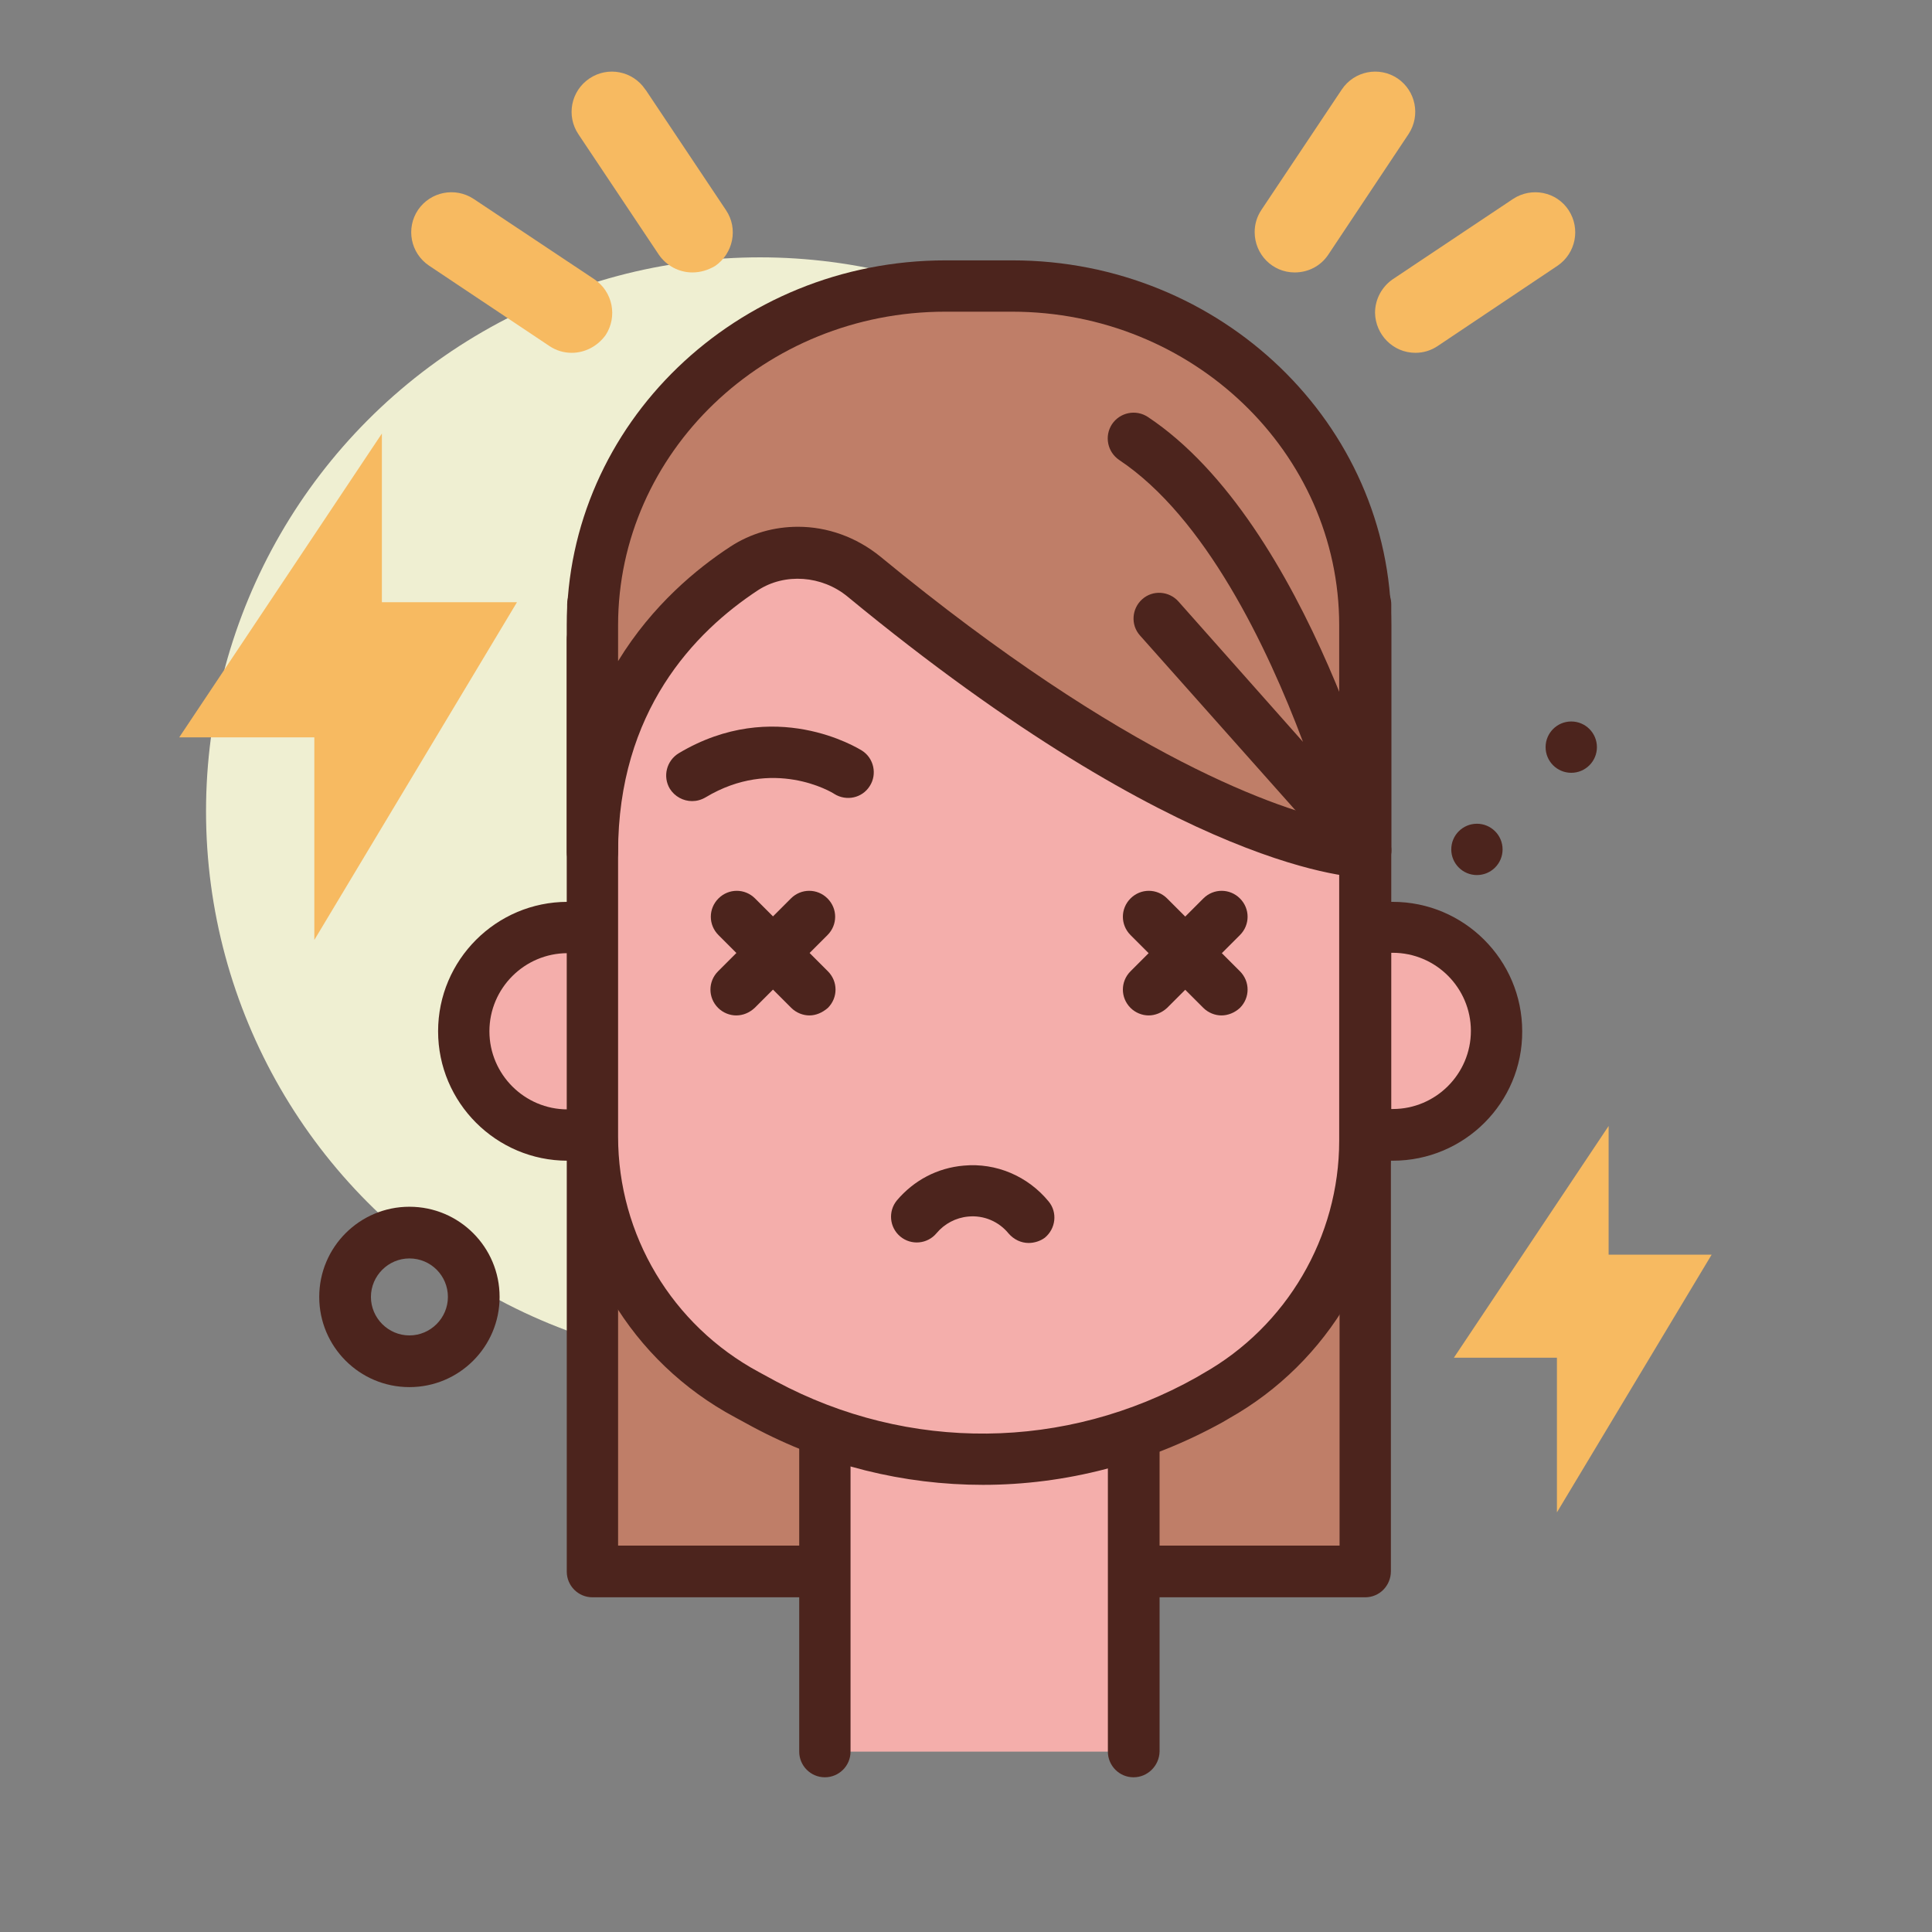 <?xml version="1.0" encoding="utf-8"?>
<!-- Generator: Adobe Illustrator 23.0.3, SVG Export Plug-In . SVG Version: 6.00 Build 0)  -->
<svg version="1.1" id="headache" xmlns="http://www.w3.org/2000/svg" xmlns:xlink="http://www.w3.org/1999/xlink" x="0px" y="0px"
	 viewBox="0 0 512 512" style="enable-background:new 0 0 512 512;" xml:space="preserve">
<rect x="0" y="0" width="512" height="512" fill="#808080" stroke="none"/>
<style type="text/css">
	.st0{fill:#EFEFD2;}
	.st1{fill:#F4AEAB;}
	.st2{fill:#4C241D;}
	.st3{fill:#BF7E68;}
	.st4{fill:#F7BA61;}
</style>
<circle class="st0" cx="201.4" cy="215" r="146.8"/>
<g>
	<path class="st1" d="M369.1,300.8h-7.3v-55h7.3c15.2,0,27.5,12.3,27.5,27.5C396.6,288.4,384.3,300.8,369.1,300.8z"/>
	<path class="st2" d="M369.1,307.6h-7.3c-3.8,0-6.8-3.1-6.8-6.8v-55c0-3.8,3.1-6.8,6.8-6.8h7.3c18.9,0,34.3,15.4,34.3,34.3
		C403.5,292.2,388.1,307.6,369.1,307.6L369.1,307.6z M368.6,293.9h0.5c11.4,0,20.7-9.3,20.7-20.7c0-11.4-9.3-20.7-20.7-20.7h-0.5
		V293.9z"/>
</g>
<g>
	<path class="st1" d="M150.4,245.8h7.3v55h-7.3c-15.2,0-27.5-12.3-27.5-27.5S135.2,245.8,150.4,245.8z"/>
	<path class="st2" d="M157.7,307.6h-7.3c-18.9,0-34.3-15.4-34.3-34.3s15.4-34.3,34.3-34.3h7.3c3.8,0,6.8,3.1,6.8,6.8v55
		C164.5,304.5,161.5,307.6,157.7,307.6z M150.4,252.6c-11.4,0-20.7,9.3-20.7,20.7c0,11.4,9.3,20.7,20.7,20.7h0.5v-41.3H150.4z"/>
</g>
<g>
	<path class="st3" d="M157,169.5h204.8v246.9H157V169.5z"/>
	<path class="st2" d="M361.8,423.3H157c-3.8,0-6.8-3.1-6.8-6.8V169.5c0-3.8,3.1-6.8,6.8-6.8h204.8c3.8,0,6.8,3.1,6.8,6.8v246.9
		C368.6,420.2,365.6,423.3,361.8,423.3z M163.8,409.6H355V176.3H163.8V409.6z"/>
</g>
<g>
	<path class="st1" d="M218.5,464.2v-88.7h81.9v88.7"/>
	<path class="st2" d="M300.4,471c-3.8,0-6.8-3.1-6.8-6.8v-81.9h-68.2v81.9c0,3.8-3.1,6.8-6.8,6.8c-3.8,0-6.8-3.1-6.8-6.8v-88.7
		c0-3.8,3.1-6.8,6.8-6.8h81.9c3.8,0,6.8,3.1,6.8,6.8v88.7C307.2,468,304.1,471,300.4,471z"/>
</g>
<g>
	<path class="st1" d="M322.3,369.9l-1.8,1c-36.5,20.6-81,21-118,1.2l-4.6-2.5c-25.2-13.5-40.9-39.8-40.9-68.4v-141l68.3-50.9
		l136.5,50.9v142.1C361.8,330.3,346.7,356.1,322.3,369.9z"/>
	<path class="st2" d="M260.5,393.5c-21,0-41.9-5.1-61.1-15.4l-4.6-2.5c-27.5-14.7-44.5-43.2-44.5-74.4v-141c0-2.2,1-4.2,2.7-5.5
		l68.3-50.9c1.9-1.4,4.3-1.7,6.5-0.9l136.5,50.9c2.7,1,4.4,3.5,4.4,6.4v142.1c0,30.5-16.5,58.7-43,73.6c0,0,0,0,0,0l-1.7,1
		C304.1,387.9,282.3,393.5,260.5,393.5L260.5,393.5z M163.8,163.6v137.6c0,26.1,14.3,50,37.3,62.4l4.6,2.5
		c35.1,18.8,76.7,18.4,111.4-1.1l1.7-1c22.2-12.5,36.1-36.2,36.1-61.7V164.9l-128.6-48L163.8,163.6z M322.3,369.9L322.3,369.9
		L322.3,369.9z"/>
</g>
<g>
	<path class="st3" d="M157,225.8v-60.1c0-49.7,41.9-89.9,93.5-89.9h17.7c51.7,0,93.5,40.3,93.5,89.9v60.1c0,0-44.3,0-132.8-73
		c-9-7.5-22-8.5-31.8-2.1C180.1,161.9,157,184.6,157,225.8L157,225.8z"/>
	<path class="st2" d="M361.8,232.6c-1.9,0-47.8-0.8-137.2-74.5c-6.8-5.6-16.6-6.3-23.7-1.7c-16.9,11.1-37.1,32.1-37.1,69.4
		c0,3.8-3.1,6.8-6.8,6.8c-3.8,0-6.8-3.1-6.8-6.8v-60.1c0-53.3,45-96.7,100.4-96.7h17.7c55.3,0,100.4,43.4,100.4,96.7v60.1
		C368.6,229.5,365.6,232.6,361.8,232.6z M211.5,139.6c7.7,0,15.4,2.7,21.8,7.9c65.6,54,106.3,67.2,121.6,70.4v-52.2
		c0-45.8-38.9-83.1-86.7-83.1h-17.7c-47.8,0-86.7,37.3-86.7,83.1v9.5c9.1-14.9,21-24.6,29.7-30.3C199,141.3,205.2,139.6,211.5,139.6
		L211.5,139.6z"/>
</g>
<g>
	<path class="st2" d="M183.4,212.3c-2.3,0-4.6-1.2-5.9-3.3c-1.9-3.2-0.9-7.4,2.4-9.4c25.3-15.1,47.5-1.3,48.5-0.7
		c3.2,2,4.1,6.3,2.1,9.4c-2,3.2-6.2,4.1-9.4,2.1c-0.7-0.5-16.3-9.8-34.1,0.9C185.8,212,184.6,212.3,183.4,212.3L183.4,212.3z"/>
	<path class="st2" d="M272.6,329.4c-2,0-3.9-0.9-5.3-2.5c-2.6-3.2-6.6-4.9-10.7-4.5c-3.3,0.3-6.3,1.9-8.4,4.4
		c-2.4,2.9-6.7,3.3-9.6,0.9c-2.9-2.4-3.3-6.7-0.9-9.6c4.5-5.3,10.7-8.6,17.7-9.2c8.6-0.8,17,2.8,22.5,9.5c2.4,2.9,1.9,7.2-1,9.6
		C275.7,328.9,274.1,329.4,272.6,329.4L272.6,329.4z"/>
	<path class="st2" d="M361.8,232.1c-1.9,0-3.8-0.8-5.1-2.3l-54.6-61.4c-2.5-2.8-2.2-7.1,0.6-9.6c2.8-2.5,7.1-2.2,9.6,0.6l33,37.2
		c-9.5-25.3-25.9-59.5-48.7-74.7c-3.1-2.1-4-6.3-1.9-9.5c2.1-3.1,6.3-4,9.5-1.9c42.7,28.4,63.4,109.8,64.3,113.2
		c0.8,3-0.7,6.2-3.4,7.7C364,231.9,362.9,232.1,361.8,232.1z"/>
	<circle class="st2" cx="416.4" cy="198" r="6.8"/>
	<circle class="st2" cx="391.4" cy="225.1" r="6.8"/>
	<path class="st2" d="M108.5,367.6c-13.2,0-23.9-10.7-23.9-23.9c0-13.2,10.7-23.9,23.9-23.9s23.9,10.7,23.9,23.9
		C132.4,356.9,121.7,367.6,108.5,367.6z M108.5,333.5c-5.6,0-10.2,4.6-10.2,10.2s4.6,10.2,10.2,10.2s10.2-4.6,10.2-10.2
		S114.2,333.5,108.5,333.5z"/>
</g>
<path class="st4" d="M47.5,195.4h35.8v53.7l53.7-89.5h-35.8v-44.7L47.5,195.4z"/>
<path class="st4" d="M385.3,359.8h27.3v41l41-68.3h-27.3v-34.1L385.3,359.8z"/>
<path class="st2" d="M323.7,269.1c-1.7,0-3.5-0.7-4.8-2l-19.3-19.3c-2.7-2.7-2.7-7,0-9.7s7-2.7,9.7,0l19.3,19.3c2.7,2.7,2.7,7,0,9.7
	C327.2,268.4,325.4,269.1,323.7,269.1z"/>
<path class="st2" d="M304.4,269.1c-1.7,0-3.5-0.7-4.8-2c-2.7-2.7-2.7-7,0-9.7l19.3-19.3c2.7-2.7,7-2.7,9.7,0c2.7,2.7,2.7,7,0,9.7
	l-19.3,19.3C307.9,268.4,306.1,269.1,304.4,269.1z"/>
<path class="st2" d="M214.5,269.1c-1.7,0-3.5-0.7-4.8-2l-19.3-19.3c-2.7-2.7-2.7-7,0-9.7c2.7-2.7,7-2.7,9.7,0l19.3,19.3
	c2.7,2.7,2.7,7,0,9.7C217.9,268.4,216.2,269.1,214.5,269.1L214.5,269.1z"/>
<path class="st2" d="M195.1,269.1c-1.7,0-3.5-0.7-4.8-2c-2.7-2.7-2.7-7,0-9.7l19.3-19.3c2.7-2.7,7-2.7,9.7,0c2.7,2.7,2.7,7,0,9.7
	L200,267.1C198.6,268.4,196.9,269.1,195.1,269.1z"/>
<path class="st4" d="M151.5,93.5c-2.1,0-4.1-0.6-5.9-1.8l-31.9-21.3c-4.9-3.3-6.2-9.9-2.9-14.8c3.3-4.8,9.8-6.1,14.7-2.9L157.5,74
	c4.9,3.3,6.2,9.9,3,14.8C158.4,91.7,155.1,93.5,151.5,93.5L151.5,93.5z"/>
<path class="st4" d="M183.5,72.2c-3.6,0-6.9-1.8-8.9-4.7l-21.3-31.9c-3.3-4.9-2-11.5,2.9-14.8c4.9-3.3,11.5-2,14.8,2.9
	c0,0,0,0.1,0.1,0.1l21.3,31.9c3.3,4.9,1.9,11.5-2.9,14.8C187.6,71.6,185.6,72.2,183.5,72.2z"/>
<path class="st4" d="M343.1,72.2c-5.9,0-10.6-4.8-10.6-10.7c0-2.1,0.6-4.1,1.8-5.9l21.3-31.9c3.3-4.9,9.9-6.2,14.8-2.9
	c4.8,3.3,6.1,9.8,2.9,14.7L352,67.5C350,70.5,346.7,72.2,343.1,72.2z"/>
<path class="st4" d="M375.1,93.5c-5.9,0-10.6-4.8-10.7-10.6c0-3.6,1.8-6.9,4.7-8.9l31.9-21.3c4.9-3.2,11.5-1.9,14.7,3
	c3.2,4.9,1.9,11.4-2.9,14.7L381,91.7C379.2,92.9,377.2,93.5,375.1,93.5z"/>
</svg>
